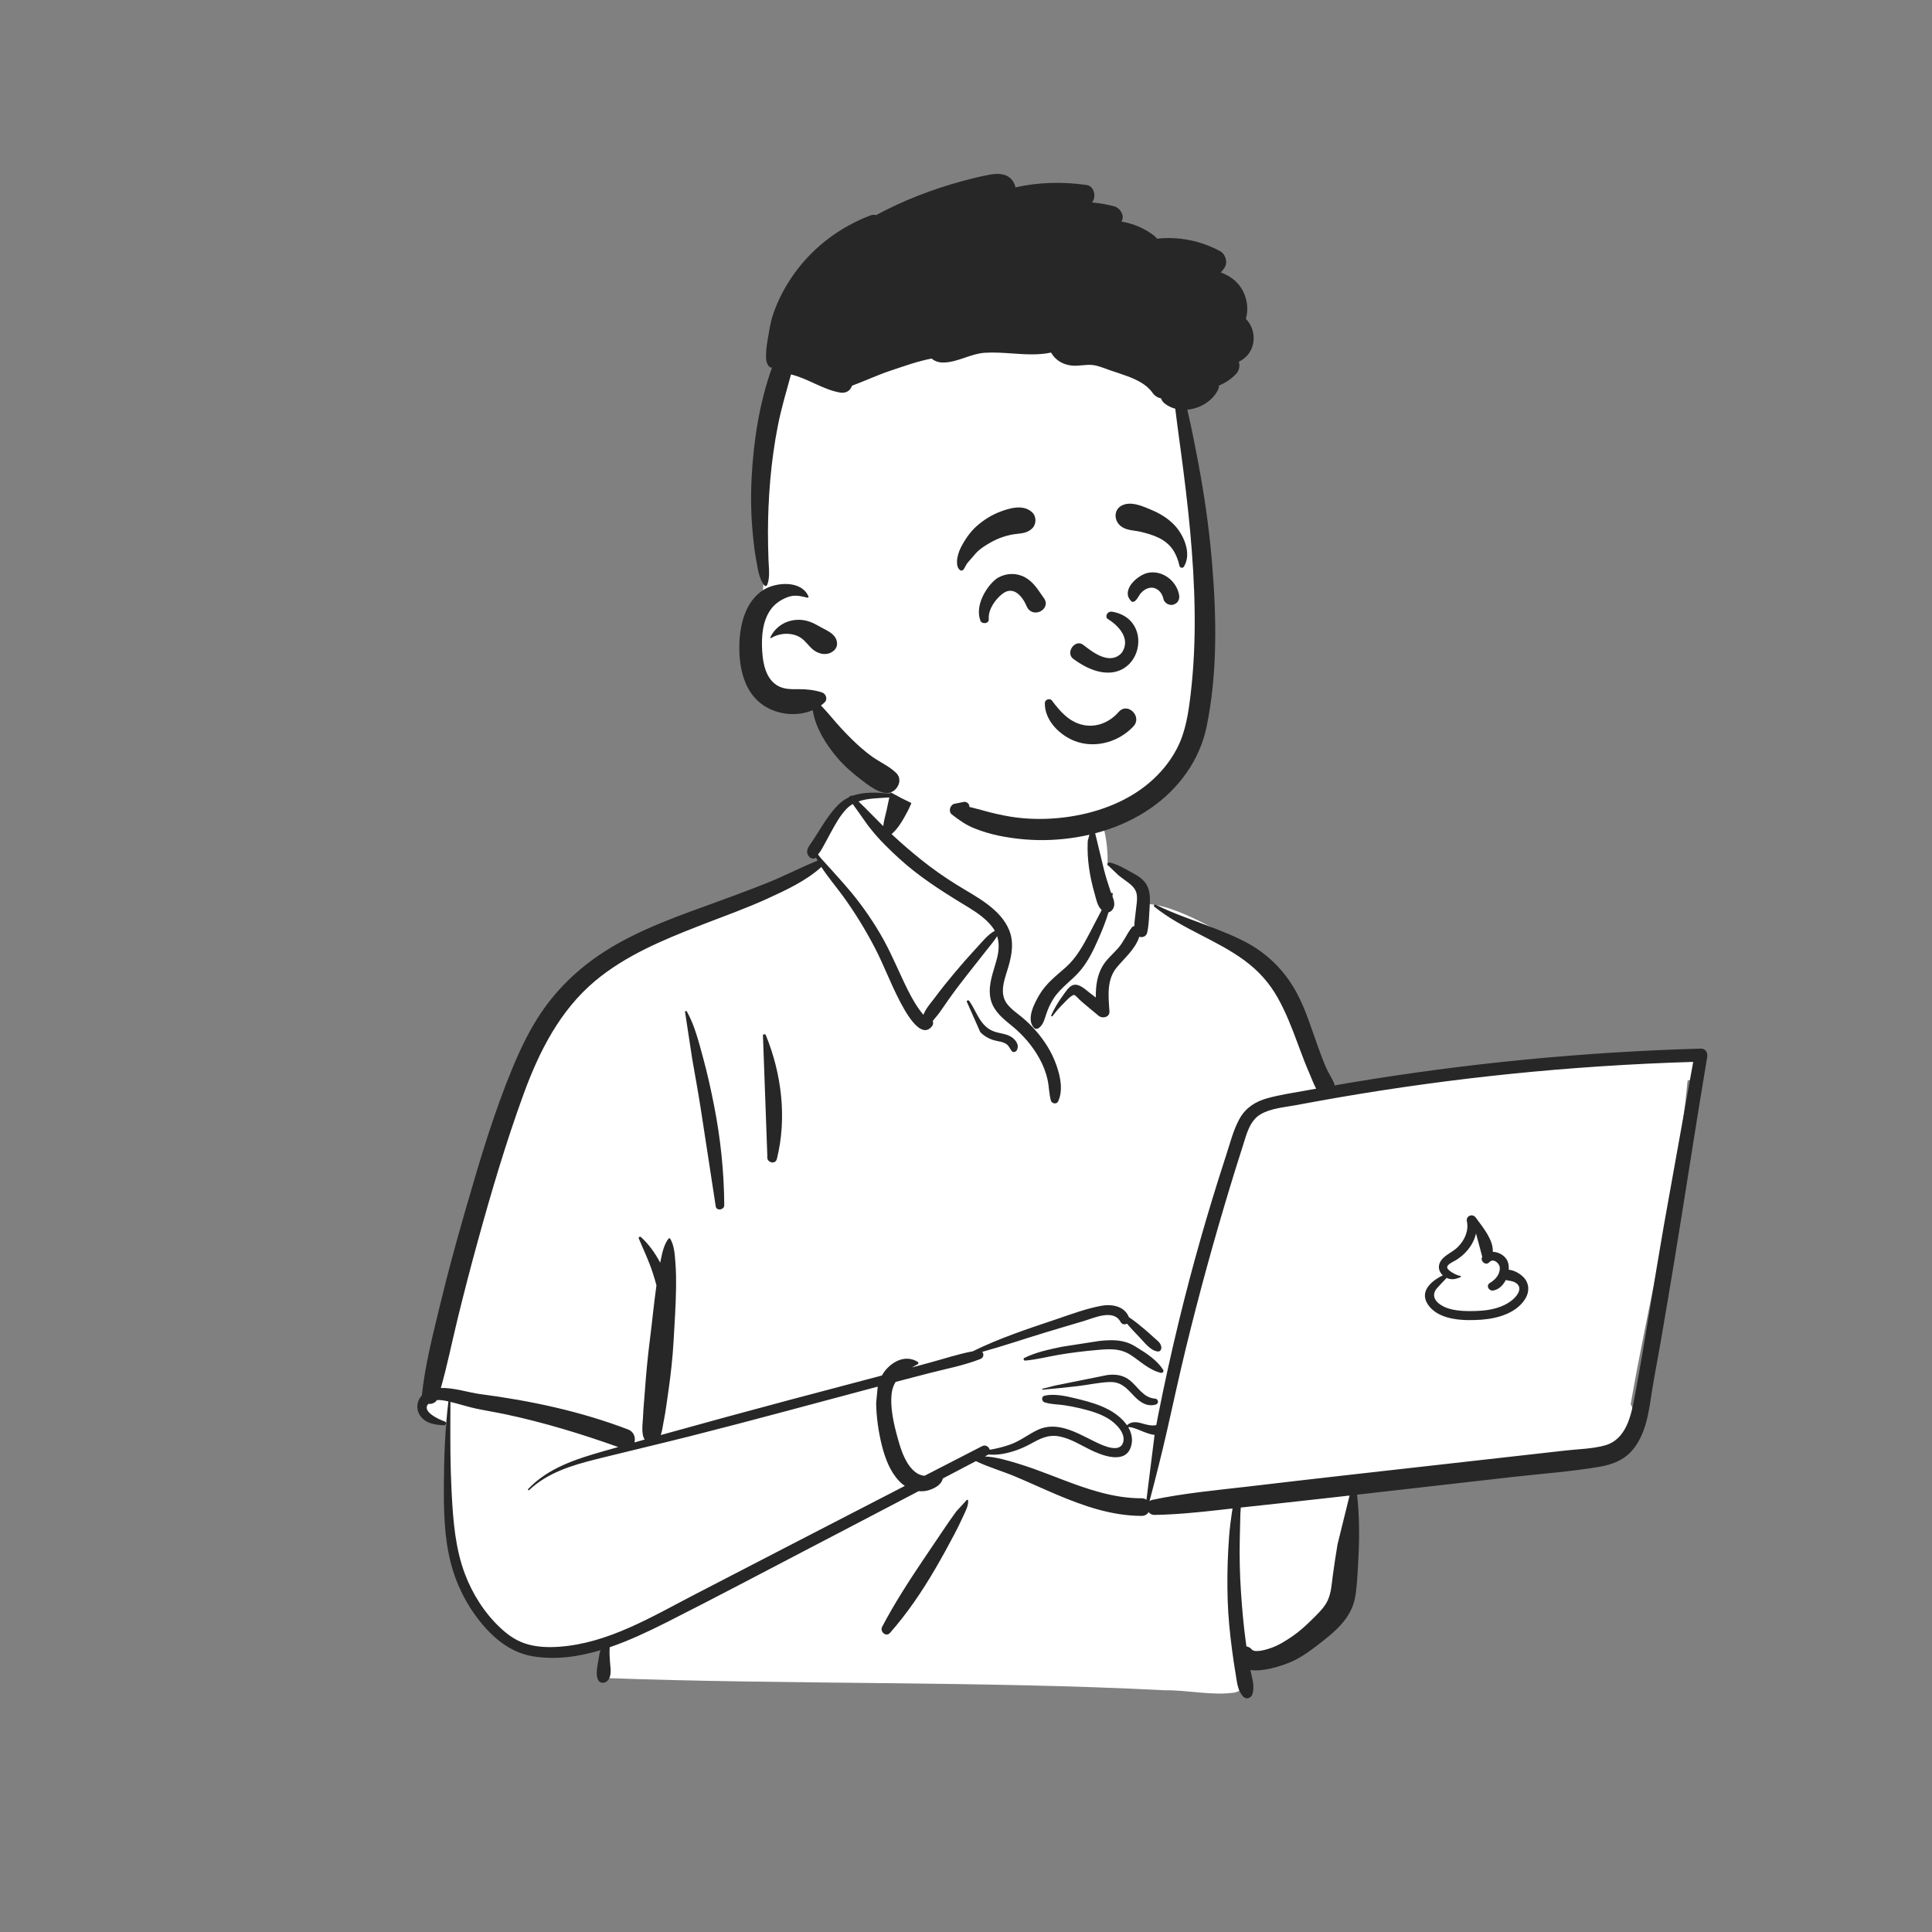 <?xml version="1.0" standalone="no"?>
<svg viewBox="-305 -150 1500 1500" style="width: 585px; height: 585px; justify-content: center; align-self: center; transform: scale(1, 1);" xmlns="http://www.w3.org/2000/svg"><rect x="-305" y="-150" width="1500" height="1500" fill="#808080" stroke="none"/><defs><linearGradient id="strokeGradient_ug6tq32cg" x1="0%" y1="0%" x2="50%" y2="100%" gradientTransform="rotate(149)"><stop offset="0%" stop-color="#272727"></stop><stop offset="100%" stop-color="#ffffff"></stop></linearGradient></defs><g transform="rotate(0 519.79 576.793)"><g transform="translate(0 459)"><path d="M971.081 233.472C956.802 234.874 942.523 236.274 928.243 237.676C859.855 242.901 791.494 253.813 723.63 260.362C721.94 257.612 718.633 258.065 716.625 259.976C709.853 259.383 702.263 254.207 696.129 259.591C695.93 259.563 695.731 259.53 695.529 259.511C684.607 238.548 677.058 216.189 669.73 193.8C665.054 180.035 658.761 166.71 647.133 157.468C627.289 143.693 581.822 115.76 558.52 116.934C558.134 112.762 556.189 108.462 552.995 105.684C560.034 93.685 531.892 85.856 529.907 87.247C531.179 47.159 512.322 12.345 470.742 4.362C433.492 -3.4 380.509 -4.704 360.475 34.225C358.273 33.977 335.762 33.86 333.584 34.104C330.197 29.815 293.008 70.457 308.25 84.606C171.978 144.888 94.493 137.695 56.775 307.164C51.676 323.084 51.304 340.505 45.92 356.07C26.764 400.801 11.226 448.432 7.359 497.104C-1.981 499.497 -3.055 515.964 7.763 518.346C11.896 519.257 15.351 520.501 18.364 522.86C16.009 562.746 25.655 653.86 31.733 653.579C44.127 693.022 99.409 704.154 138.546 690.293C131.799 702.986 138.546 710.967 138.546 717.749C279.373 723.077 433.353 720.008 574.141 727.315C592.15 727.059 611.092 731.738 628.855 729.045C639.688 726.448 639.706 709.415 628.718 707.309L676.731 696.881C675.658 696.476 696.522 682.598 712.291 656.665C726.969 627.655 716.979 592.637 723.63 561.081C775.574 556.833 828.377 555.017 879.753 546.22C886.758 567.179 917.082 542.113 926.721 532.03C926.709 532.014 926.697 531.999 926.685 531.983C931.349 530.707 935.09 526.335 935.215 521.159C938.486 516.485 939.173 509.897 936.036 505.38C950.414 422.412 972.335 337.7 980.258 253.952C983.058 253.332 985.696 252.104 987.932 250.212L987.751 250.031C991.54 245.807 992.277 238.516 985.96 234.927C980.865 232.029 976.611 232.928 971.081 233.472Z" transform="translate(25 -24)" fill="#FFFFFF" stroke="none"></path><path d="M369.072 6.184C373.315 -4.479 387.658 -0.334 386.059 10.868C385.102 17.578 381.427 24.665 378.126 30.546C375.438 35.333 372.372 40.005 368.215 43.593C375.615 50.497 383.296 57.149 391.172 63.465C399.766 70.356 408.803 76.708 418.144 82.546C426.335 87.666 434.896 92.202 442.617 98.044C449.796 103.475 456.336 110.007 459.664 118.534C463.209 127.614 461.668 136.992 459.058 146.066L458.758 147.092C456.091 156.082 451.474 166.919 457.876 175.389C461.135 179.701 465.873 182.755 469.964 186.202C473.6 189.266 477.013 192.598 480.143 196.177C486.968 203.979 492.519 212.758 496.022 222.54L496.335 223.429C499.338 232.088 501.532 242.696 497.475 251.198C496.311 253.635 492.557 252.843 491.905 250.47C490.431 245.094 490.508 239.464 489.272 234.012C487.986 228.342 485.846 222.96 483.051 217.868C477.643 208.017 470.319 199.603 461.666 192.489L459.076 190.383C452.326 184.843 446.124 178.966 444.754 169.798C443.288 159.989 447.218 150.645 449.745 141.361C451.506 134.891 452.081 128.689 450.178 122.842C447.853 126.637 444.681 130.239 442.172 133.452C437.175 139.853 432.131 146.215 427.1 152.589C421.942 159.125 416.911 165.764 412.12 172.575C409.977 175.622 407.857 178.687 405.744 181.755C404.155 184.061 401.939 186.365 400.207 188.717C400.628 189.975 400.596 191.425 399.833 192.455C390.648 204.865 377.581 178.971 374.173 172.429C367.233 159.106 362.068 144.952 355.105 131.632C347.89 117.824 339.674 104.384 330.517 91.778C324.978 84.153 318.77 76.991 313.703 69.124C301.766 79.948 286.058 87.204 271.63 93.784C255.777 101.013 239.308 106.918 223.055 113.188L218.254 115.053C190.249 125.983 161.56 137.99 138.283 157.403C110.93 180.216 94.748 212.012 82.701 244.938C68.833 282.843 57.36 321.771 46.665 360.674C41.192 380.579 35.999 400.574 31.117 420.633C26.815 438.305 23.249 456.153 18.269 473.643C28.369 473.286 39.888 477.196 48.511 478.325C87.81 483.469 126.58 491.669 163.683 505.866C168.266 507.62 169.592 512.197 168.594 515.907C171.237 515.161 173.878 514.405 176.521 513.663C173.625 509.226 175.007 501.294 175.235 496.376L175.249 496.038C175.483 489.485 176.194 482.925 176.655 476.384C177.533 463.915 178.675 451.537 180.195 439.14L180.583 436.04C182.305 422.552 183.578 408.985 185.457 395.52L185.679 393.979C184.778 390.534 183.729 387.131 182.628 383.743C179.694 374.718 175.553 366.223 171.924 357.482C171.496 356.453 172.962 355.862 173.647 356.479C179.793 362.008 184.675 369.022 188.597 376.358C188.665 376.012 188.725 375.665 188.796 375.319L189.243 373.116C190.347 367.744 191.689 362.092 194.985 357.735C195.336 357.272 196.03 357.175 196.362 357.735C199.516 363.072 199.869 369.831 200.354 375.904C200.903 382.774 200.972 389.731 200.875 396.62C200.686 410.083 199.737 423.584 198.981 437.025C198.239 450.233 196.783 463.274 194.906 476.352L194.549 478.805C193.631 485.03 192.88 491.333 191.67 497.515L191.328 499.198C190.681 502.264 190.283 506.587 188.995 510.178C222.133 500.935 255.322 491.903 288.574 483.03C312.607 476.616 336.665 470.298 360.713 463.94C361.982 461.653 363.562 459.517 365.534 457.608C372.031 451.316 380.641 448.509 388.538 453.352C389.18 453.747 389.234 454.753 388.538 455.134C387.025 455.961 385.509 456.809 384.02 457.693L398.46 453.782C409.253 450.857 420.175 447.202 431.222 445.163C451.569 435.122 473.453 427.854 494.887 420.671L497.413 419.817C508.387 416.075 519.739 411.886 531.078 409.812C539.379 408.294 549.123 410.126 552.461 418.63C556.687 421.415 560.663 424.688 564.5 427.907C567.274 430.233 569.933 432.706 572.637 435.114L573.135 435.552C575.346 437.47 577.097 438.754 577.64 441.807C577.92 443.384 576.918 445.516 574.973 445.307C569.022 444.67 564.183 437.772 560.147 433.653C557.029 430.469 553.886 427.177 551.04 423.678C549.381 424.581 547.107 424.419 546.051 422.419C540.575 412.05 525.574 419.235 517.274 421.694L505.384 425.213C499.439 426.975 493.497 428.746 487.565 430.548C471.261 435.499 455.037 441.04 438.585 445.587C440.057 447.205 439.854 450.083 437.058 451.178C424.18 456.231 410.052 458.844 396.673 462.311C388.226 464.502 379.784 466.706 371.345 468.923C369.898 471.267 368.857 473.919 368.419 477.006C366.808 488.357 369.914 501.453 372.94 512.431L373.396 514.069C375.883 522.895 379.542 533.715 387.157 539.288C389.016 540.647 391.383 541.593 393.769 541.807C408.676 534.134 423.582 526.462 438.497 518.804C441.26 517.385 443.813 519.306 444.433 521.59C449.692 520.727 454.939 519.367 459.718 517.745C467.748 515.018 474.018 509.817 481.546 506.22C496.112 499.262 510.987 507.809 524.028 514.307L527.034 515.784C532.882 518.622 545.05 524.073 547.856 516.312C550.57 508.804 541.989 500.78 536.447 497.401C529.841 493.372 522.149 491.216 514.683 489.42C510.42 488.394 506.105 487.557 501.764 486.946C496.84 486.253 491.754 486.357 487.013 484.76C484.657 483.968 484.295 480.226 487.013 479.608C494.311 477.947 503.021 479.759 510.637 481.61L514.618 482.591C522.291 484.474 530.038 486.837 537.027 490.593C542.109 493.325 547.473 497.475 550.977 502.555C554.02 499.728 557.807 499.824 561.752 500.872L563.893 501.468C567.429 502.447 570.295 503.122 573.736 502.443C574.196 499.94 574.662 497.436 575.161 494.932C580.064 470.318 585.441 445.798 591.374 421.409C601.608 379.341 613.45 337.735 626.8 296.556L628.14 292.439C631.219 283.02 633.697 272.758 638.661 264.105C643.356 255.923 650.878 251.21 659.815 248.714C669.957 245.882 680.614 244.4 690.96 242.487C693.268 242.061 695.582 241.656 697.892 241.237C695.94 237.712 694.483 233.711 693.17 230.641L692.94 230.109C690.12 223.68 687.587 217.136 685.141 210.556L683.312 205.61C678.895 193.699 674.336 181.984 668.127 170.844C661.591 159.12 652.92 149.535 642.111 141.602C620.073 125.426 593.51 117.175 572.135 99.888C571.259 99.18 572.382 97.969 573.271 98.417C587.704 105.669 603.285 110.6 618.297 116.504L621.258 117.672C633.124 122.376 645.174 127.497 655.444 135.112C666.894 143.604 675.912 154.15 682.69 166.691C689.37 179.053 693.643 192.89 698.356 206.094L699.616 209.612C701.517 214.888 703.481 220.148 705.731 225.282C707.517 229.358 710.85 234.011 712.365 238.667C716.51 237.948 720.654 237.227 724.803 236.534C814.67 221.53 905.541 212.714 996.614 210.135C1000.18 210.034 1002.02 213.434 1001.49 216.542C992.755 268.223 984.988 320.081 976.466 371.801C972.746 394.374 968.952 416.93 965.069 439.475C963.102 450.897 960.828 462.275 958.965 473.714C957.461 482.952 956.369 492.262 953.787 501.286C951.471 509.377 947.917 517.179 942.08 523.352C935.788 530.006 927.006 533.227 918.166 534.749C895.725 538.611 872.707 540.188 850.084 542.761L729.637 556.464C731.397 572.463 731.529 588.212 730.721 604.397L730.261 613.233C729.884 620.339 729.435 627.457 728.414 634.49C727.134 643.313 723.098 650.784 717.153 657.374C711.694 663.426 705.062 668.59 698.611 673.538C691.915 678.676 684.996 683.635 677.123 686.812L676.101 687.218C669.194 689.914 656.237 694.09 646.797 692.564C648.031 698.747 650.419 705.395 648.302 711.513C647.32 714.354 643.605 715.771 641.329 713.354C636.82 708.563 636.468 702.235 635.4 695.985C634.289 689.481 633.331 682.954 632.48 676.411C630.834 663.76 629.553 650.993 629.162 638.235C628.76 625.133 628.915 612.013 629.621 598.925C629.984 592.204 630.434 585.487 631.287 578.809C631.651 575.961 632.023 573.111 632.448 570.27C632.603 569.234 632.775 568.203 632.96 567.174L622.149 568.394C605.572 570.244 588.988 571.915 572.294 572.175C570.317 572.205 568.796 571.305 567.802 569.994C566.743 571.719 564.899 572.953 562.258 572.943C538.945 572.856 517.235 565.233 496.031 556.249C485.343 551.719 474.821 546.815 464.117 542.324C454.126 538.132 443.445 535.141 433.695 530.419L408.075 543.857C407.887 544.518 407.646 545.143 407.39 545.666C405.722 549.071 402.433 550.918 399.074 552.309C395.85 553.647 392.511 554.063 389.258 553.725C369.828 563.907 350.393 574.079 330.945 584.228L311.493 594.368C272.737 614.547 234.134 635.057 195.134 654.762L192.263 656.207C178.792 662.962 164.327 669.809 149.378 674.918C149.112 678.702 149.28 682.382 149.597 686.387L149.673 687.259C150.119 691.992 151.075 697.923 147.278 701.292C145.303 703.044 141.775 703.051 140.432 700.409C137.995 695.618 140.183 688.065 140.955 682.86C141.229 681.009 141.563 679.106 142.057 677.26C124.919 682.362 107.262 684.836 89.822 681.971C72.842 679.184 59.691 668.487 49.089 655.403C37.9 641.596 29.949 625.505 25.683 608.256C20.828 588.628 20.511 568.358 20.625 548.253C20.746 526.844 21.538 505.329 24.142 484.064C21.289 483.393 18.125 482.813 15.242 483.013C13.814 485.298 11.044 486.26 8.541 485.963C3.098 491.966 16.904 498.101 21.316 499.637C22.848 500.171 22.684 502.659 20.917 502.584L19.804 502.531C12.986 502.168 5.943 501.004 1.935 494.669C-1.277 489.591 -0.312 483.575 3.517 479.434C6.046 455.522 12.092 432.237 17.719 408.911C23.241 386.016 29.382 363.268 35.891 340.635L38.809 330.505C49.057 295.016 59.769 259.241 73.906 225.163C80.965 208.147 89.097 191.444 100.12 176.607C110.395 162.776 122.526 150.941 136.47 140.833C162.465 121.987 192.967 110.6 222.937 99.751L224.279 99.266C239.81 93.648 255.303 87.963 270.657 81.876C284.236 76.493 297.245 69.668 310.76 64.204C310.321 63.407 309.897 62.601 309.489 61.786L309.239 61.996C309.196 62.03 309.152 62.063 309.107 62.094C307.748 63.036 305.747 62.573 304.627 61.516C301.464 58.532 302.535 55.219 304.646 52.125L304.921 51.731C307.503 48.114 309.806 44.29 312.189 40.542L313.681 38.198C317.681 31.936 321.884 25.633 327.218 20.458C329.688 18.06 332.392 16.266 335.257 14.929C335.012 14.411 337.16 13.352 337.769 13.885C346.846 10.563 357.289 11.259 367.185 12.175M723.809 557.126L711.189 558.561C697.305 560.141 683.415 561.668 669.524 563.181L639.352 566.46C639.275 568.18 639.066 569.862 639.028 571.161C638.831 577.858 638.684 584.558 638.545 591.257C638.266 604.685 638.572 618.126 639.456 631.528C640.313 644.514 641.441 657.502 643.195 670.401L643.554 672.979L643.762 674.335C645.193 674.473 646.599 675.153 647.768 676.55C650.32 679.597 659.561 676.635 663.17 675.351C669.105 673.239 674.694 669.671 679.851 666.093C684.887 662.599 689.422 658.526 693.78 654.234L697.345 650.708C700.892 647.183 704.443 643.428 706.616 638.995C709.563 632.983 709.944 625.603 710.808 619.055C711.872 611.001 713.139 602.948 714.478 594.934M357.454 472.584L356.145 472.928C308.594 485.563 261.114 498.571 213.417 510.648C189.813 516.626 166.097 522.169 142.464 528.032L138.638 528.989C119.994 533.701 101.126 539.372 86.849 552.895C86.322 553.393 85.557 552.628 86.053 552.099C101.44 535.719 123.324 528.785 144.336 522.774C148.22 521.663 152.109 520.578 155.994 519.473C127.418 509.286 98.391 500.423 68.694 494.102C61.047 492.474 53.311 491.279 45.67 489.645C40.341 488.505 35.137 486.857 29.864 485.489L25.717 484.446L25.662 497.554C25.593 516.119 25.626 534.669 26.573 553.231L26.752 556.67C27.857 577.327 29.582 598.413 36.913 617.891C42.87 633.719 52.365 648.63 64.782 660.159C71.065 665.992 77.82 670.533 86.17 672.775C93.923 674.856 102.046 675.1 110.016 674.545C148.245 671.878 182.275 651.111 215.483 633.917C269.8 605.794 324.123 577.685 378.495 549.67C377.025 548.665 375.641 547.507 374.382 546.206C367.091 538.676 363.245 528.368 360.719 518.385C358.03 507.759 356.422 496.37 356.235 485.4M426.637 560.526C427.117 560.268 427.673 560.591 427.695 561.133C427.863 565.286 425.568 569.382 423.853 573.123L423.672 573.522C421.589 578.156 419.308 582.728 416.949 587.228C412.234 596.219 407.334 605.114 402.22 613.883C391.936 631.524 380.508 648.422 367 663.782C363.949 667.252 358.931 662.803 360.889 659.067C370.329 641.057 381.334 624.052 392.662 607.195C398.333 598.755 404 590.307 409.727 581.905C412.116 578.399 414.536 574.906 417.021 571.466L418.52 569.408M990.592 220.45C942.875 221.891 895.214 225.003 847.724 229.88C803.558 234.415 759.554 240.452 715.798 247.978C706.659 249.55 697.531 251.186 688.414 252.887L682.946 253.915C673.828 255.643 662.689 256.356 654.571 261.227C646.012 266.362 643.699 277.094 640.851 285.944C637.503 296.352 634.24 306.79 631.065 317.253C618.457 358.796 606.94 400.699 596.666 442.879C591.566 463.816 587.041 484.87 582.273 505.883C578.037 524.553 573.363 543.012 568.48 561.495C569.082 561.027 569.82 560.671 570.711 560.481C594.959 555.322 619.71 553.08 644.321 550.23L646.702 549.952C672.161 546.958 697.62 543.986 723.094 541.122L891.753 522.155C901.7 521.037 912.356 520.885 922.036 518.216C938.494 513.676 942.351 495.276 945.112 480.623L945.196 480.18C953.521 435.907 960.148 391.249 967.912 346.864M572.405 510.029C565.857 509.597 556.895 503.6 551.927 504.03C554.535 508.406 555.712 513.397 554.209 518.727C550.026 533.559 531.109 525.885 521.997 521.354C514.526 517.637 507.312 513.089 499.041 511.348C489.671 509.378 483.323 513.104 475.407 517.399C468.905 520.926 461.824 523.459 454.542 524.77C450.67 525.468 446.992 525.542 443.321 525.27C443.1 525.45 442.851 525.617 442.567 525.766L440.625 526.785C449.406 527.187 458.35 529.897 466.522 532.378C474.99 534.948 483.303 538.046 491.572 541.214L499.706 544.341C519.772 552.024 540.542 559.321 562.258 559.257C563.819 559.253 565.098 559.685 566.105 560.39M535.769 463.555C542.238 462.764 548.209 463.612 553.378 467.823C559.612 472.901 563.8 481.323 572.762 481.876C575.375 482.037 575.982 485.711 573.385 486.479C566.714 488.454 561.313 484.845 556.768 480.159L553.712 476.966C549.221 472.316 545.078 468.72 537.457 468.998C529.295 469.296 521.119 471.182 513.01 472.141C503.824 473.227 494.64 474.153 485.425 474.952C484.997 474.989 484.924 474.315 485.325 474.216L495.646 471.647M529.525 437.109L530.592 437.002C539.985 436.09 548.576 436.055 556.966 441.108L558.575 442.081C566.139 446.678 574.372 452.094 579.102 459.538C579.876 460.757 578.597 462.19 577.302 461.88C568.211 459.698 561.565 453.028 553.92 448.036C545.34 442.434 536.477 443.358 526.694 444.228C517.222 445.071 507.755 446.229 498.376 447.808C489.563 449.29 480.722 451.63 471.82 452.376L471.822 452.358C470.805 452.356 470.225 450.829 471.262 450.311C480.296 445.8 490.759 443.665 500.586 441.604M814.89 344.264C813.982 339.921 819.324 337.907 821.799 341.352L822.326 342.079C827.675 349.407 835.411 358.603 835.018 367.923C839.72 368.026 844.595 370.883 846.427 375.126C847.273 377.089 847.561 379.415 847.374 381.823C851.648 382.155 856.309 384.961 858.922 387.693C863.253 392.222 863.594 398.622 860.488 403.914C853.713 415.45 838.914 419.646 826.421 420.583L825.976 420.615C813.072 421.507 794.478 421.266 785.63 410.195C777.095 399.516 786.528 390.87 796.201 386.175C793.683 383.876 792.379 380.579 793.605 377.102C795.758 370.991 803.359 368.63 807.654 364.382C812.889 359.202 816.349 352.097 814.97 344.669M821.982 353.655C820.558 359.839 817.063 365.495 812.193 369.977C810.331 371.691 808.294 373.217 806.13 374.528L805.87 374.679C803.95 375.757 799.229 377.777 799.592 380.196C799.966 382.682 807.657 386.573 809.753 386.575C810.23 386.575 810.5 387.32 810.013 387.536C806.214 389.214 802.896 389.933 799.182 388.16C796.7 390.694 794.289 393.316 791.901 395.915C787.677 400.514 789.122 405.37 794.112 408.794C802.13 414.296 814.318 414.162 823.673 413.762C833.089 413.36 843.154 411.26 850.509 404.988L850.83 404.709C854.827 401.154 858.478 395.13 852.357 391.706C849.959 390.365 847.37 390.444 845.094 389.792C842.964 393.967 839.508 397.311 835.292 397.956C831.885 398.477 829.539 394.195 832.638 392.146L833.334 391.714C837.226 389.23 840.547 385.404 840.459 380.421C840.399 376.962 835.569 372.594 832.422 375.844L832.279 375.999C829.645 378.967 825.008 375.227 826.739 371.938L826.823 371.789M207.862 181.676C207.85 180.933 208.895 180.655 209.26 181.298C215.372 192.051 218.568 205.232 221.824 217.079C225.233 229.489 227.986 242.025 230.46 254.653C235.468 280.224 238.137 305.648 238.319 331.71C238.343 335.431 232.281 336.421 231.688 332.608C227.751 307.257 223.979 281.88 220.012 256.536C218.016 243.789 215.693 231.091 213.471 218.382M268.371 200.405C267.921 198.922 270.078 198.426 270.63 199.782C282.896 229.891 287.051 264.013 279.176 295.778C277.97 300.637 270.854 298.532 271.763 293.734M426.588 173.651C426.526 172.541 427.967 172.366 428.51 173.13C434.322 181.319 436.733 192.286 446.93 196.518C452.021 198.631 457.75 198.263 462.248 201.832C465.255 204.219 467.561 207.987 465.304 211.602C464.576 212.77 462.538 213.355 461.55 212.086C460.108 210.237 459.345 208.023 457.386 206.637C454.623 204.682 450.897 204.561 447.729 203.642C443.631 202.454 440.019 200.375 437.061 197.286M523.686 37.067C524.285 36.762 524.86 36.957 525.243 37.475C525.79 38.213 525.723 38.931 525.053 39.437C525.948 41.266 527.005 45.848 527.156 46.515C527.768 49.219 528.419 51.907 529.1 54.593C530.474 60.01 531.678 65.469 533.053 70.888C534.511 76.632 536.248 82.315 538.181 87.916C538.306 88.279 538.443 88.649 538.587 89.025L538.807 89.592L538.861 89.506C539.254 88.885 540.072 89.319 539.975 89.975C539.885 90.573 539.764 91.168 539.662 91.766L539.865 92.302C541.129 95.705 541.995 99.29 539.675 102.292C538.807 103.415 537.852 104.08 536.662 104.278C534.754 110.568 532.36 116.741 529.797 122.669L529.046 124.401C525.276 133.051 521.255 141.587 515.252 148.951C508.698 156.991 499.683 162.481 493.974 171.291C491.318 175.389 489.47 179.698 487.97 184.326L487.406 186.083C486.341 189.357 485.113 192.529 482.042 194.449C481.062 195.061 479.594 194.866 478.804 194.031C472.507 187.37 479.099 174.932 482.896 168.483C488.174 159.515 495.813 153.778 503.462 147.012C511.707 139.719 516.966 129.963 522.053 120.352C525.169 114.464 528.177 108.449 531.344 102.535C528.035 99.611 526.976 93.802 525.855 89.764L525.753 89.402C523.9 82.936 522.428 76.302 521.498 69.639C520.603 63.233 520.23 56.918 520.466 50.476L520.535 48.835M535.988 67.559C535.257 66.557 536.467 65.422 537.47 65.631C543.569 66.892 549.531 70.584 555.004 73.568L555.588 73.885C559.957 76.241 564.353 79.127 566.647 83.704C569.142 88.679 568.937 94.408 568.597 99.814L568.564 100.32C568.147 106.803 568.08 113.539 566.708 119.905C566.006 123.163 563.055 124.081 560.532 123.311C557.53 132.79 549.097 139.774 542.937 147.254C535.083 156.79 536.561 169.665 537.382 181.15C537.714 185.8 531.93 187.122 528.951 184.641L522.086 178.939C520.943 177.987 519.801 177.034 518.662 176.076C517.687 175.256 516.721 174.429 515.762 173.591L514.33 172.327C513.695 171.759 510.894 168.63 510.075 168.5C508.092 168.185 503.379 173.413 501.766 175.053L501.561 175.257C498.525 178.234 495.782 181.437 493.227 184.834C492.757 185.458 491.838 184.94 492.174 184.219C494.464 179.315 497.126 174.626 500.287 170.238L500.925 169.364C503.028 166.53 505.851 161.526 509.563 160.689C514.096 159.668 518.622 164.213 521.92 166.736L522.128 166.894C523.697 168.071 525.248 169.269 526.796 170.475C526.634 161.924 527.714 153.284 532.129 145.915C535.242 140.718 539.906 136.869 543.897 132.403C548.34 127.43 550.66 121.318 554.682 116.139C555.2 115.473 555.914 115.114 556.687 115C556.842 110.837 557.455 106.632 557.929 102.513L558.066 101.28C558.545 96.805 559.677 91.339 557.486 87.148C555.417 83.19 550.668 80.395 547.152 77.71L544.28 75.483M338.074 20.241C336.238 21.303 334.522 22.624 332.965 24.275C328.064 29.474 324.56 35.944 321.15 42.168C319.314 45.52 317.544 48.909 315.693 52.253C314.888 53.708 314.06 55.147 313.223 56.584C312.836 57.246 311.686 58.562 311.116 59.373C311.749 60.26 312.404 61.134 313.072 61.999C313.327 62.328 330.908 81.48 337.036 88.975C346.42 100.456 354.808 112.583 361.979 125.563C369.001 138.274 374.347 151.732 380.852 164.689C384.108 171.176 387.744 177.617 392.379 183.231C392.558 183.45 392.747 183.657 392.93 183.873C394.699 179.094 399.232 173.977 401.458 171.039L401.666 170.762C406.715 163.956 412.047 157.355 417.495 150.866C422.471 144.941 427.573 139.143 432.799 133.442L434.765 131.308C438.406 127.375 443.031 121.49 448.361 118.68C447.79 117.662 447.129 116.655 446.369 115.661C441.375 109.135 434.315 104.399 427.35 100.126L422.832 97.378C405.804 87.001 389.042 76.144 374.259 62.661C366.438 55.527 358.725 48.054 352.151 39.733L349.826 36.791M366.486 15.104C358.512 15.773 349.901 15.614 342.532 18.212C349.083 24.405 355.31 31.092 361.707 37.389C362.276 33.13 363.44 28.923 364.426 24.77" transform="translate(19 -5.001)" fill="url(#strokeGradient_ug6tq32cg)" stroke="none"></path></g><g transform="translate(225 0)"><g><g><path d="M329.417 95.294C322.339 69.798 323.351 67.041 312.802 42.688C277.822 -28.062 44.063 -4.373 20.206 66.251C7.264 104.565 10.304 158.524 6.935 191.747C5.904 209.361 4.892 226.977 3.842 244.59C3.48 250.673 3.114 256.756 2.74 262.838C2.013 274.678 1.306 286.518 0.646 298.362C-3.749 334.848 14.587 338.559 46.038 337.479C54.353 357.54 67.82 374.286 84.455 387.911C80.44 398.833 95 404.487 102.854 408.854C145.587 432.714 198.078 447.269 245.411 433.852C259.319 429.91 316.753 416.256 334.412 373.99C343.084 353.235 360.713 245.749 337.465 149.061L329.417 95.294Z" transform="translate(59 56.514)" fill="#FFFFFF" stroke="none"></path><path d="M212.79 6.277C209.001 -0.213 201.61 -0.663 195.001 0.506C187.7 1.807 180.45 3.627 173.29 5.557C150.13 11.817 127.33 20.617 106.12 32.046C104.9 31.627 103.52 31.617 102.06 32.167C78.751 40.936 58.28 56.147 43.51 76.237C36.27 86.087 30.461 96.926 26.42 108.467C24.737 113.275 23.838 118.09 22.99 123.033L22.094 128.271C21.238 133.33 20.448 138.683 20.83 143.727C21.03 146.237 22.38 150.686 25.4 150.407C15.58 177.516 10.98 207.807 9.53 236.487C8.79 251.057 9.1 265.506 10.501 280.016C11.2 287.247 12.07 294.457 13.43 301.596C14.55 307.477 15.51 314.926 19.54 319.607C20.2 320.377 21.37 319.877 21.63 319.046L21.64 319.046L21.832 318.562C23.526 314.052 23.175 308.422 22.857 303.33C22.773 301.981 22.691 300.669 22.65 299.426C22.41 292.346 22.23 285.247 22.24 278.167C22.27 264.287 22.87 250.317 24.13 236.487C25.38 222.707 27.27 208.957 29.961 195.387C32.62 181.936 36.51 168.917 40.13 155.727C53.28 158.846 64.66 167.367 78.17 169.777C82.3 170.516 86.18 168.697 87.48 164.487C87.48 164.477 87.48 164.477 87.49 164.467C97.45 160.777 107.15 156.227 117.23 152.846C127.43 149.426 138.461 145.447 149.31 143.377C151.52 145.307 154.56 146.407 157.7 146.457C163.827 146.558 169.54 144.607 175.261 142.653C180.279 140.939 185.303 139.223 190.62 138.887C197.716 138.444 204.844 138.938 211.932 139.429C222.126 140.135 232.239 140.836 242.06 138.737C242.92 140.277 244.001 141.707 245.251 142.947C248.82 146.506 253.19 148.287 258.15 148.827C260.847 149.113 263.54 148.861 266.228 148.609C268.983 148.351 271.732 148.093 274.47 148.417C279.24 148.997 284.04 151.227 288.58 152.737C292.94 154.176 297.32 155.587 301.62 157.207C308.711 159.877 316.37 163.546 320.8 169.957L321.017 170.258C322.705 172.525 325.047 173.866 327.49 174.327C327.91 175.796 328.87 177.237 330.51 178.477C332.93 180.307 335.63 181.567 338.461 182.327C339.73 193.067 341.27 203.787 342.7 214.487C345.48 235.357 348.1 256.277 350.02 277.237C353.88 319.377 355.41 361.567 350.44 403.697C348.72 418.266 346.65 432.936 339.8 446.107C334.41 456.477 326.98 465.407 318.06 472.947C299.87 488.317 275.98 496.657 252.59 499.587C238.68 501.337 224.28 501.287 210.44 499.037C203.64 497.926 196.86 496.367 190.23 494.516L187.899 493.879C186.343 493.461 184.783 493.055 183.223 492.653L178.54 491.447C179.001 489.397 176.58 487.176 174.36 487.587C171.94 488.027 169.54 488.557 167.11 489.046C163.711 489.717 162.07 495.027 164.94 497.277C170.461 501.607 175.84 505.457 182.37 508.067C188.44 510.487 194.61 512.387 201.001 513.727C214.461 516.546 228.33 517.707 242.07 517.096C269.01 515.887 296.39 508.256 318.8 492.917C340.84 477.837 357.36 455.577 362.81 429.167C371.362 387.688 370.536 343.637 366.985 301.589L366.72 298.516C364.54 273.667 360.961 248.917 356.34 224.407C353.74 210.627 351.06 196.766 347.8 183.077C357.49 182.227 367.02 176.596 371.44 168.117C372.08 166.897 372.4 165.587 372.41 164.317C377.31 162.346 381.81 159.346 385.57 155.436C388.02 152.887 388.89 149.137 387.81 145.837C393.13 143.256 397.28 138.957 398.82 132.186C400.51 124.766 398.03 117.367 393.29 112.537C395.56 104.957 394.26 96.087 390.03 89.197C386.14 82.846 380.37 78.947 373.85 76.537C374.85 75.367 375.78 74.157 376.67 72.887C379.52 68.807 377.49 62.266 373.29 59.997C358.3 51.897 341.01 48.426 324.22 50.317C323.53 49.327 322.7 48.457 321.8 47.787C314.29 42.087 305.7 38.557 296.711 37.046C296.88 36.667 297.05 36.287 297.211 35.907C299.02 31.587 295.22 26.317 291.15 25.217C285.43 23.676 279.66 22.676 273.88 22.207C274.15 21.796 274.4 21.377 274.65 20.947C277.07 16.756 275.14 9.426 269.64 8.637C251.19 5.977 232.44 6.417 214.38 10.477C214.13 9.087 213.61 7.676 212.79 6.277ZM18.861 322.936C28.491 316.897 48.361 315.317 53.731 328.186C53.951 328.706 53.331 329.166 52.871 329.046L51.557 328.715C46.509 327.464 42.147 326.745 36.971 328.817C32.421 330.637 28.001 333.486 24.991 337.406C17.875 346.677 17.104 359.269 17.767 370.514L17.801 371.057C18.421 380.926 20.951 392.946 30.601 397.826C35.245 400.172 40.249 400.128 45.289 400.083C45.556 400.081 45.824 400.078 46.091 400.076C52.141 400.036 58.321 400.696 64.101 402.557C67.331 403.596 68.851 407.876 66.171 410.387C65.281 411.217 64.351 411.996 63.371 412.696C66.301 415.818 69.181 418.977 71.971 422.307C76.701 427.956 81.731 433.416 86.981 438.586C92.061 443.576 97.441 448.406 103.241 452.547C109.341 456.888 116.641 459.936 121.921 465.256C125.361 468.717 124.771 473.547 121.921 477.047C114.845 485.745 102.803 476.601 96.038 471.457L95.221 470.836C88.191 465.516 81.511 459.776 75.821 453.016C70.021 446.116 65.001 438.776 61.291 430.546C59.111 425.706 57.721 421.137 56.971 416.357C44.811 421.637 29.481 419.956 18.581 412.526C4.111 402.667 0.051 384.568 0 368.046L0.001 367.067C0.109 351.009 4.327 332.05 18.861 322.936ZM46.74 346.217L46.294 346.212C36.653 346.178 28.317 351.129 24.11 359.737C23.921 360.137 24.33 360.647 24.751 360.377C31.6 356.067 41.98 355.787 48.56 360.766C52.06 363.407 54.41 367.317 57.98 369.926C62.76 373.407 69.43 374.147 73.85 369.686C76.29 367.227 76.39 363.827 74.99 360.857C72.65 355.936 66.31 353.827 61.89 351.197L61.421 350.919C56.872 348.262 52.096 346.333 46.74 346.217Z" transform="translate(44 -15)" fill="url(#strokeGradient_ug6tq32cg)" fill-rule="evenodd" stroke="none"></path></g></g><g transform="translate(159 186)"><g><path d="M175.373 49.587C175.699 49.444 175.991 49.205 176.203 48.858C178.978 44.31 179.267 38.881 178.039 33.564C176.563 27.172 172.899 20.959 168.944 16.756C163.959 11.458 157.895 7.754 151.246 4.947C150.762 4.743 150.267 4.531 149.763 4.315C142.964 1.405 134.597 -2.01 127.865 1.471C125.161 2.87 123.673 5.204 123.256 7.75C122.814 10.453 123.597 13.41 125.462 15.722C128.557 19.559 133.339 20.353 138.087 21.047C139.602 21.268 141.106 21.486 142.53 21.823C147.429 22.982 152.604 24.436 157.104 26.724C166.253 31.376 170.54 38.59 172.747 48.285C172.837 48.678 173.037 48.999 173.3 49.241C173.575 49.493 173.921 49.658 174.285 49.719C174.651 49.781 175.032 49.737 175.373 49.587ZM58.394 19.193C55.069 22.433 51.134 22.935 47.153 23.381C44.941 23.631 43.175 23.833 41.437 24.225C36.66 25.303 31.939 26.927 27.632 29.266C23.129 31.711 18.222 34.659 14.692 38.436C13.853 39.335 13.062 40.278 12.269 41.223C11.546 42.085 10.851 42.915 10.117 43.715C9.274 44.634 8.474 45.597 7.679 46.558C7.187 47.368 7.09 47.568 6.99 47.775C6.841 48.087 6.668 48.436 6.47 48.81C6.198 49.323 5.881 49.884 5.548 50.393C4.994 51.323 4.697 51.58 4.44 51.694C4.014 51.884 3.61 51.977 3.218 51.927C2.851 51.879 2.504 51.703 2.162 51.414C0.455 49.971 -0.048 47.605 0.004 45.092C0.082 41.279 1.488 37.058 2.785 34.463C5.799 28.433 9.979 22.165 15.006 17.665C20.742 12.528 27.018 8.639 34.226 5.959C38.705 4.293 43.891 2.764 48.771 2.957C52.284 3.096 55.637 4.14 58.407 6.748C60.107 8.349 60.923 10.625 60.923 12.901C60.923 15.221 60.076 17.555 58.394 19.193ZM164.634 78.33C166.478 78.882 167.779 78.621 169.441 77.755C170.719 77.09 171.589 76.039 172.088 74.812C172.599 73.556 172.706 72.108 172.454 70.766C171.405 65.195 168.042 60.251 163.503 57.067C159.091 53.973 153.589 52.544 148.048 53.734C144.003 54.604 138.007 58.442 134.85 63.124C133.504 65.12 132.671 67.26 132.581 69.372C132.495 71.387 133.008 73.418 135.676 76.096C135.935 76.177 136.208 76.221 136.477 76.221C137.138 76.221 137.821 75.944 138.274 75.544C139.469 74.493 140.311 73.164 141.178 71.733C141.641 70.968 142.102 70.198 142.69 69.519C144.449 67.493 147.002 65.774 149.683 65.326C152.167 64.911 154.406 65.647 156.181 67.035C158.256 68.66 159.713 71.152 160.252 73.815C160.472 74.893 161.036 75.866 161.818 76.648C162.607 77.437 163.615 78.024 164.634 78.33ZM46.175 69.111C43.748 67.559 40.893 67.026 37.729 68.466C35.256 69.59 30.919 73.338 27.901 78.266C25.836 81.637 24.372 85.592 24.677 89.712C24.748 90.668 24.394 91.374 23.837 91.895C23.396 92.307 22.76 92.61 22.013 92.705C21.379 92.785 20.669 92.713 20.091 92.532C18.993 92.19 18.412 91.477 18.193 90.896C16.08 85.284 16.99 79.021 19.358 73.371C22.555 65.746 28.359 59.358 32.162 57.299C38.67 53.774 46.347 53.612 52.864 57.203C58.411 60.26 61.88 65.194 65.33 70.224C66.064 71.293 66.791 72.355 67.544 73.398C69.051 75.487 69.201 77.559 68.618 79.336C67.971 81.305 66.322 82.966 64.259 83.836C62.353 84.639 60.141 84.752 58.183 83.927C56.529 83.229 55.012 81.87 54.051 79.562C52.434 75.677 49.739 71.39 46.175 69.111ZM127.748 115.98C135.872 104.601 124.366 93.898 116.814 89.308C114.836 87.888 116.406 83.184 120.634 83.911C159.031 90.508 139.136 156.649 90.112 120.354C84.275 115.645 91.343 105.275 97.634 109.307C97.953 109.552 98.288 109.81 98.636 110.08C105.704 115.544 118.636 125.542 127.748 115.98ZM117.042 185.1C109.675 187.233 101.768 187.424 94.259 185.221C87.448 183.222 80.455 178.823 75.442 173.003C70.989 167.832 68.106 161.549 68.219 154.842C68.232 154.076 68.505 153.436 68.927 152.94C69.38 152.406 70.014 152.039 70.693 151.88C71.391 151.716 72.129 151.774 72.757 152.059C73.326 152.318 73.813 152.757 74.118 153.398C74.888 154.41 75.655 155.407 76.426 156.376C82.62 164.024 88.618 169.74 97.932 171.79C102.985 172.903 108.032 172.409 112.663 170.712C117.62 168.895 122.102 165.7 125.613 161.612C127.2 159.765 129.074 159.011 130.905 158.998C132.982 158.983 135.034 159.948 136.579 161.49C138.099 163.006 139.116 165.065 139.209 167.219C139.29 169.11 138.673 171.085 137.032 172.848C131.626 178.652 124.621 182.904 117.042 185.1Z" transform="translate(54 55.059)" fill="url(#strokeGradient_ug6tq32cg)" fill-rule="evenodd" stroke="none"></path></g></g><g transform="translate(123 338)"></g><g transform="translate(47 241)"></g></g></g></svg>